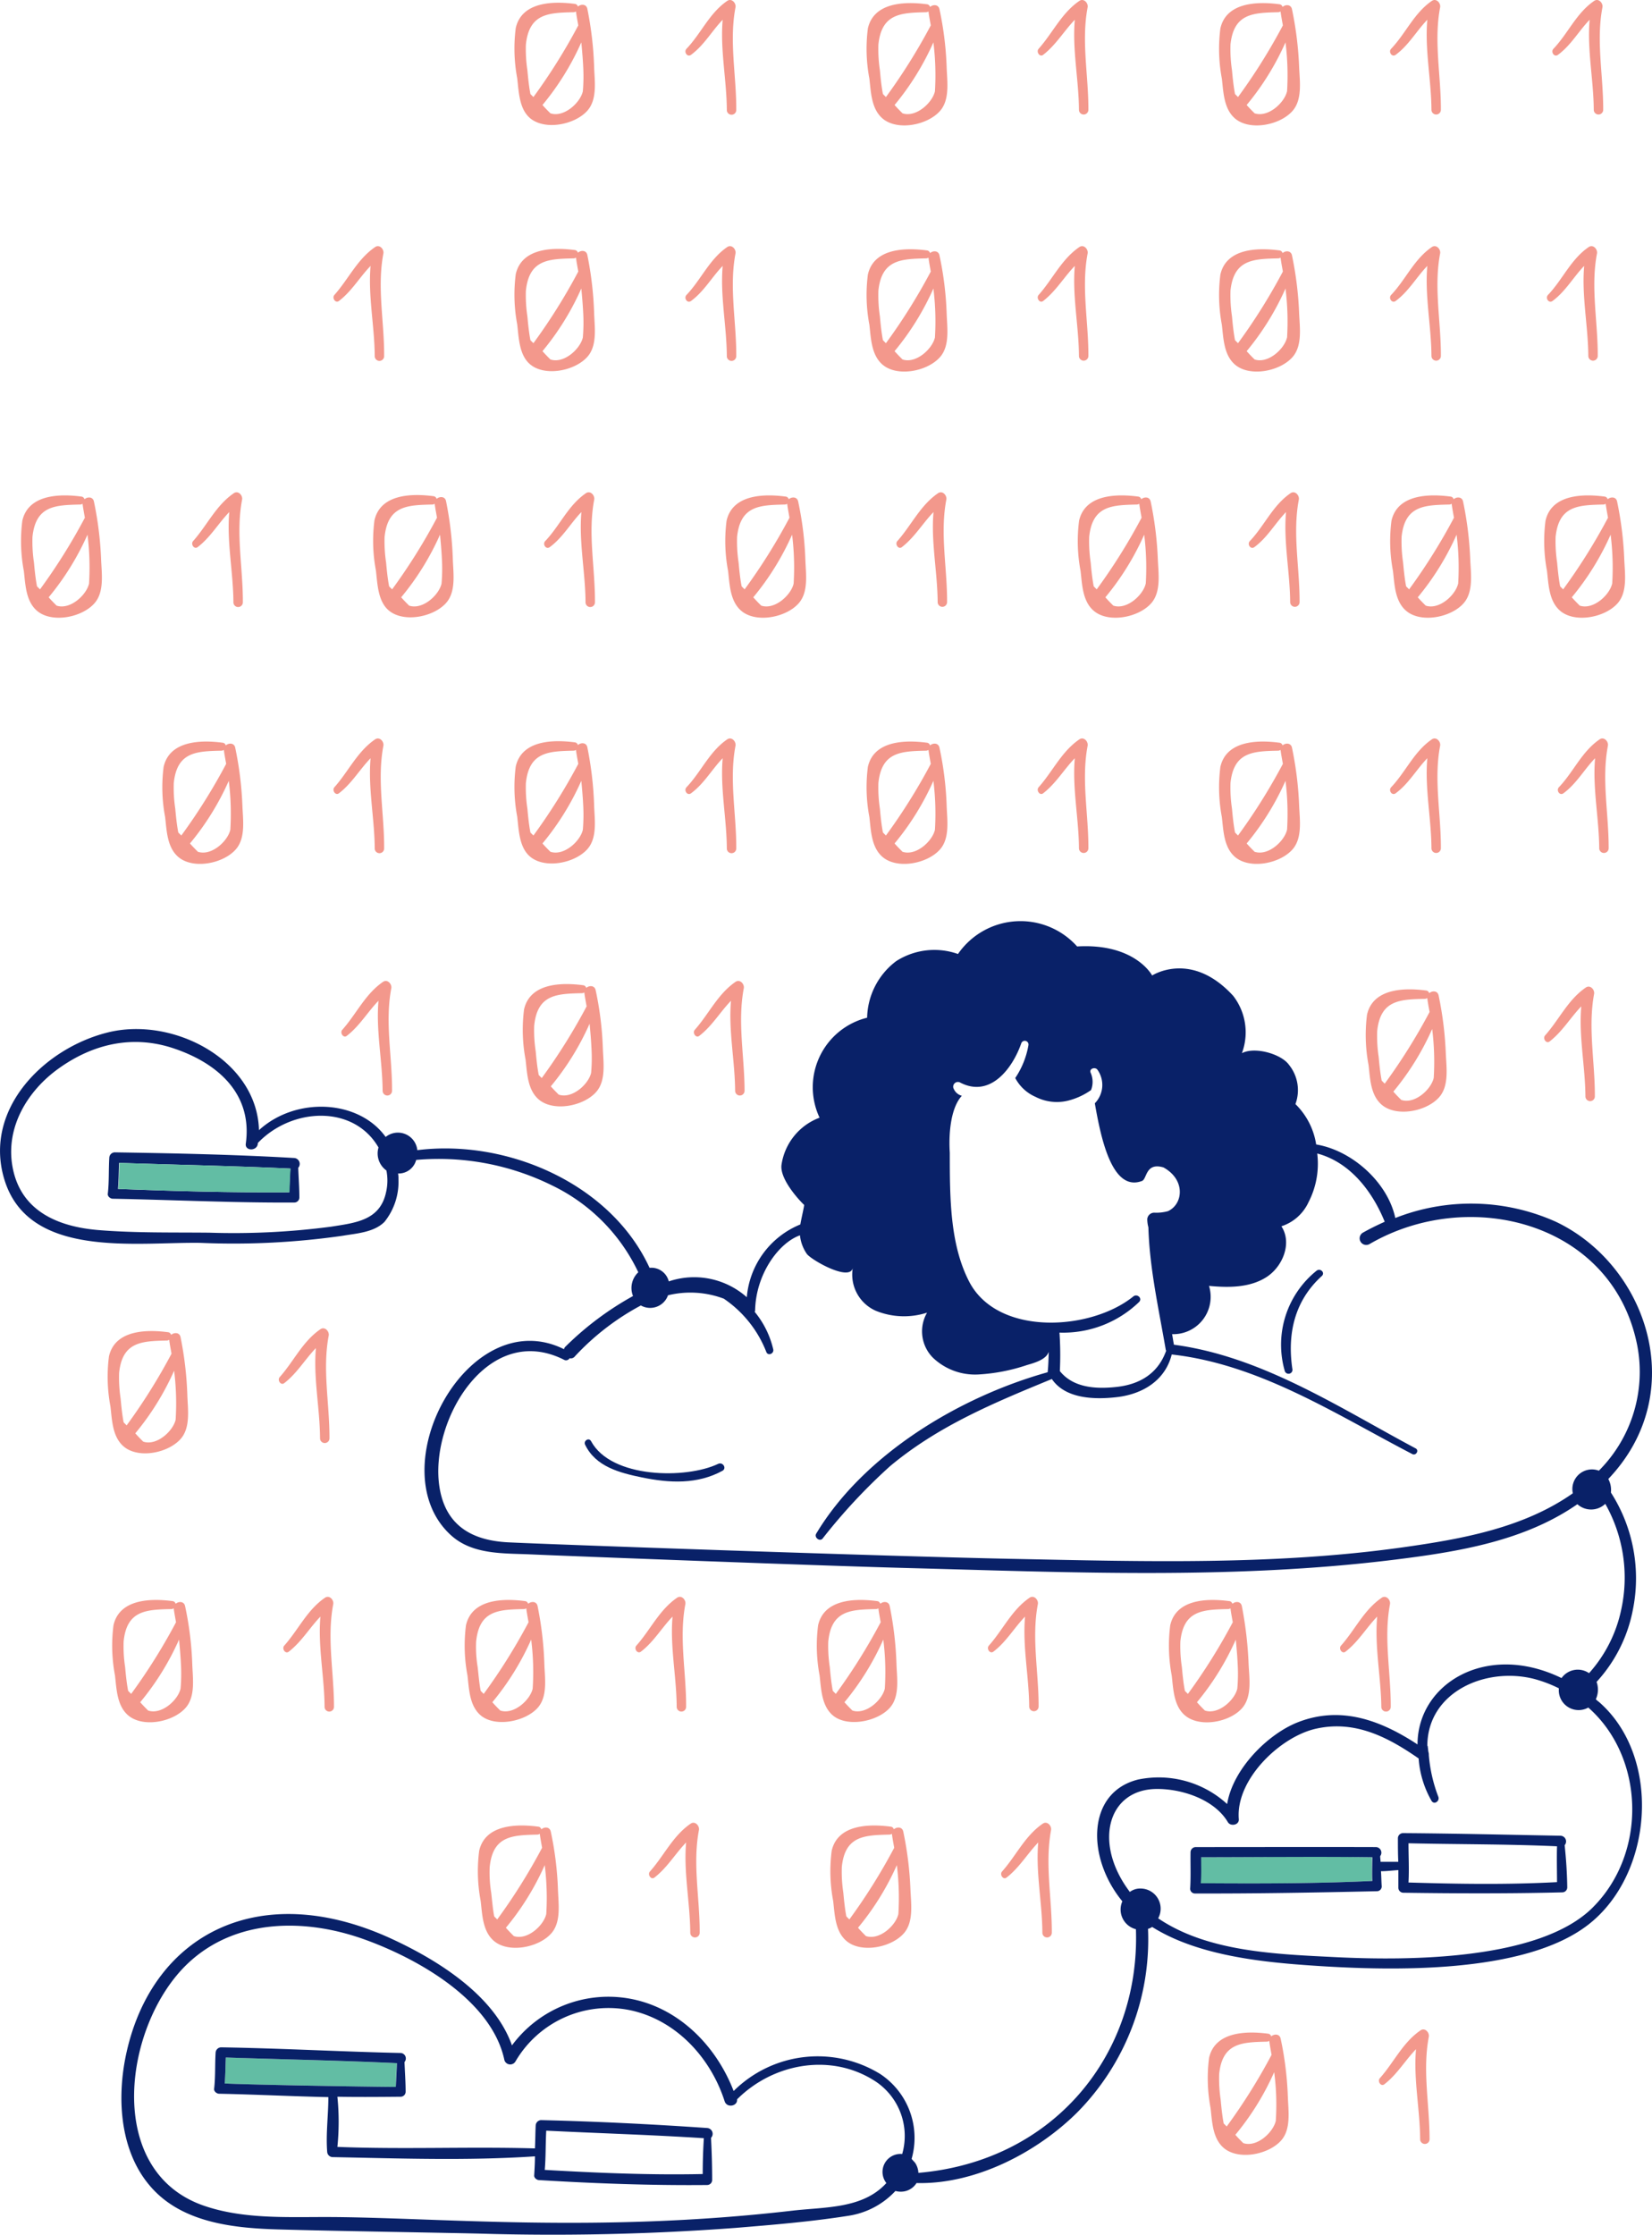 <svg xmlns="http://www.w3.org/2000/svg" width="605.516" height="818.788" viewBox="0 0 605.516 818.788">
  <g id="Group_666" data-name="Group 666" transform="translate(22784 16538)">
    <path id="Path_1154" data-name="Path 1154" d="M103.2,125.242c-21.955-1.275-43.936-1.728-65.916-2.072a2.062,2.062,0,0,0-1.932,1.932c-.277,4.424-.032,8.858-.555,13.266-.115.972.956,1.782,1.8,1.8,22.258.414,44.356,1.52,66.617,1.383a1.839,1.839,0,0,0,1.8-1.8c0-3.592-.277-7.331-.414-10.917a2.171,2.171,0,0,0-1.4-3.592Zm-64.67,11.331c.274-3.187.274-6.356.414-9.537,20.865.692,41.87,1.106,62.735,2.075l-.414,8.7C80.4,137.953,59.534,137.4,38.532,136.573Z" transform="translate(-22779.289 -16238.951)" fill="#092168"/>
    <path id="Path_1155" data-name="Path 1155" d="M99.959,136.376c.14-2.9.14-5.8.414-8.7-20.865-.956-41.87-1.383-62.735-2.075-.137,3.187-.137,6.375-.414,9.537C58.089,135.962,78.957,136.513,99.959,136.376Z" transform="translate(-22777.846 -16237.512)" fill="#62bda4"/>
    <path id="Path_1157" data-name="Path 1157" d="M124.411,342.043c.137-2.9.137-5.8.414-8.7-20.865-.956-41.87-1.383-62.735-2.072-.14,3.187-.14,6.356-.414,9.534C74.665,341.361,116.949,342.043,124.411,342.043Z" transform="translate(-22763.328 -16115.401)" fill="#62bda4"/>
    <path id="Path_1159" data-name="Path 1159" d="M348.947,294v-8.7c-20.868-.414-41.87,0-62.738,0,0,3.187.14,6.356-.137,9.534C307.077,294.966,328.082,294.966,348.947,294Z" transform="translate(-22630.1 -16142.806)" fill="#62bda4"/>
    <path id="Path_1153" data-name="Path 1153" d="M596.042,356.065a7.589,7.589,0,0,1-1.106-.956,8.427,8.427,0,0,0,.274-6.356A54.015,54.015,0,0,0,608.476,322.5a58.18,58.18,0,0,0-8.013-43.116,8.488,8.488,0,0,0-.956-4.972c30.322-31.836,14.025-78.471-19.208-94.243a75.861,75.861,0,0,0-58.865-1.383c-2.763-12.989-15.752-24.734-29.006-26.947a26.328,26.328,0,0,0-7.6-14.787,14.761,14.761,0,0,0-2.349-14.369c-2.869-4.035-12.574-6.773-17.273-4.284a21.837,21.837,0,0,0-3.187-21.005c-15.379-16.82-29.71-7.462-29.71-7.462s-6.219-11.886-27.5-10.64a27.836,27.836,0,0,0-43.668,2.764,25.907,25.907,0,0,0-22.663,2.623,26.628,26.628,0,0,0-10.64,20.718,26.242,26.242,0,0,0-17.429,36.633A21.812,21.812,0,0,0,296.455,159.3c-.781,5.811,8.15,14.662,8.287,14.662.137.137-.956,4.7-1.383,7.184a31.654,31.654,0,0,0-19.622,26.669,29.047,29.047,0,0,0-28.6-5.8,6.579,6.579,0,0,0-7.047-4.972c-14.095-30.679-51.955-47.26-85.124-43.116a7.149,7.149,0,0,0-11.605-4.835c-9.951-13.818-33.028-14.787-46.431-2.486-.688-25.729-31.5-41.759-55.4-35.811-23.361,5.8-45.58,28.049-38.007,53.609,8.746,29.56,48.5,23.1,71.995,23.491a280.621,280.621,0,0,0,52.236-2.623c4.969-.854,11.366-1.211,15.2-5.1a23.373,23.373,0,0,0,5.1-15.618,10.332,10.332,0,0,0-.14-2.075,6.636,6.636,0,0,0,6.633-4.972,93.816,93.816,0,0,1,49.9,9.387,67.21,67.21,0,0,1,31.517,31.782,7.882,7.882,0,0,0-1.935,8.7A112.471,112.471,0,0,0,217.285,225.9a1.734,1.734,0,0,0-.551.956c-35.1-17.413-68.176,44.136-41.319,68.265,7.863,7.063,19.07,6.477,28.881,6.907,15.064.663,106.54,4.172,137.219,4.976,59.831,1.568,120.23,4.364,179.771-3.041,23.083-2.869,47.4-6.77,66.882-20.314a7.506,7.506,0,0,0,10.228-.137,54.9,54.9,0,0,1,5.8,38.97,50.31,50.31,0,0,1-11.746,23.077,7.286,7.286,0,0,0-10.085,1.795c-27.6-13.416-52.787,2.123-52.787,24.32-13.266-8.7-27.906-14.343-43.8-8.153-11.048,4.3-23.906,17.136-25.981,29.987a37.162,37.162,0,0,0-32.611-8.982c-18.93,4.682-18.988,28.626-5.8,44.624a7.436,7.436,0,0,0,4.976,10.225c1.575,45.654-29.93,85.009-79.734,89.27a7.112,7.112,0,0,0-1.243-3.733c-.14-.137-1.246-1.38-1.246-1.38a28.049,28.049,0,0,0-11.475-31.093,43.719,43.719,0,0,0-53.753,6.219c-6.5-16.858-20.6-31.052-38.97-33.994a43.968,43.968,0,0,0-42.284,17.273c-6.5-18.379-27.224-31.237-43.942-38.966-48.146-22.293-87.46-2.171-97.284,41.316-3.873,17.136-2.626,38.141,10.519,51.267,11.605,11.609,29.57,13.387,45.185,13.821,24.323.666,48.768.972,73.238,1.52a902.208,902.208,0,0,0,94.106-2.075c13.677-1.125,27.651-2.269,41.319-4.421a29.528,29.528,0,0,0,17.41-9.119,7.524,7.524,0,0,0,3.318.137,6.767,6.767,0,0,0,4.421-3.041c21.557.555,44.089-11.185,58.869-25.84a90.147,90.147,0,0,0,25.978-67.3,5.075,5.075,0,0,0,1.52-.692c16.03,10.088,38.418,12.68,55.965,13.958,29.994,2.183,80.282,3.713,104.054-14.924S619.115,376.1,596.042,356.065ZM151.5,169.377c-2.2,10.257-11.057,11.156-20.036,12.574a272.655,272.655,0,0,1-44.774,2.212c-13.543-.134-27.224.143-40.627-.956-14.924-1.237-28.642-7.041-31.5-23.351-2.521-14.366,5.521-27.648,16.858-35.792,12.705-9.129,27.221-12.431,42.147-7.462,16.167,5.39,29.079,16.61,26.529,34.96-.392,2.84,4.424,2.789,4.424-.274,12.514-13.053,35.113-14.073,44.219,1.657a7.685,7.685,0,0,0,2.9,8.431A18.908,18.908,0,0,1,151.5,169.377ZM359.6,131.51a1.728,1.728,0,0,1,2.349-2.349c11.019,5.737,19.195-5.205,22.385-14.372a1.361,1.361,0,0,1,2.626.692A30.881,30.881,0,0,1,382.13,127.5a15.338,15.338,0,0,0,7.462,6.91,17.148,17.148,0,0,0,11.883,1.38,25.229,25.229,0,0,0,8.431-3.87,8.22,8.22,0,0,0-.14-6.356c-.638-1.536,1.667-2.231,2.489-1.106a9.62,9.62,0,0,1-.956,12.3c2.212,12.712,6.292,32.579,17.273,28.464,1.912-.72,1.243-6.907,7.876-4.972,8.208,4.526,7.232,13.457,1.661,16.03a16.188,16.188,0,0,1-5.1.551,2.572,2.572,0,0,0-2.489,2.349,11.608,11.608,0,0,0,.414,3.041c.414,15.061,3.87,30.262,6.375,44.911,0,.137.137.137.137.274-2.9,8.153-9.4,12.3-18.1,13.266-7.462.829-15.893.414-20.868-5.8a120.228,120.228,0,0,0-.137-14.095,40.063,40.063,0,0,0,29.155-11.191c1.383-1.383-.7-3.187-2.072-2.072-15.558,12.613-49.848,14.764-60.242-5.53-6.936-13.534-7.047-30.166-7.047-47.12-.414-6.356.137-16.167,4.421-20.865a4.408,4.408,0,0,1-2.948-2.489Zm22.111,172.179C333.072,302.71,209.4,298.3,196.13,297.61s-22.755-6.225-25.012-20.036c-3.93-24.059,17.509-61,45.6-46.855a1.52,1.52,0,0,0,2.072-.555,1.852,1.852,0,0,0,1.935-.688,92.164,92.164,0,0,1,24.183-18.643,6.942,6.942,0,0,0,9.948-3.732,34.743,34.743,0,0,1,20.451,1.246,42.045,42.045,0,0,1,15.618,19.622c.72,1.508,2.9.414,2.489-1.106a33.468,33.468,0,0,0-6.773-13.68c0-.137.137-.277.14-.414.214-13.3,8.587-24.862,16.444-27.638a14.6,14.6,0,0,0,2.486,6.773c1.54,2.2,15.618,10.225,16.858,5.25A14.493,14.493,0,0,0,331,212.771a27.45,27.45,0,0,0,18.806.692,13.706,13.706,0,0,0,2.212,16.575,22.4,22.4,0,0,0,16.575,6.082,67.573,67.573,0,0,0,17.827-3.455c2.349-.682,6.493-1.8,7.736-4.284.14-.137.14-.277.277-.555-.137,2.489-.137,4.839-.414,7.331v.14c-32.193,8.982-67.315,29.962-84.846,59.143-.829,1.38,1.275,3.063,2.349,1.794A209.163,209.163,0,0,1,336.259,269.7c17.789-14.834,38.141-23.217,59.286-31.922,4.976,7.331,15.752,7.589,23.906,6.633,9.534-1.119,17.687-6.219,20.036-15.618,32.193,3.592,60.019,21.856,88.164,36.48,1.371.714,2.607-1.345,1.243-2.072-28.19-15.035-56.4-33.717-88.595-37.985-.274-1.243-.414-2.626-.689-3.87a13.68,13.68,0,0,0,13.54-17.687c7.188.688,14.924.688,21.005-3.187s9.534-12.574,5.527-18.653a16.536,16.536,0,0,0,9.951-8.845,30.665,30.665,0,0,0,3.187-17.824c12.02,3.187,20.173,13.818,24.734,25.012-2.764,1.243-5.374,2.515-8.016,4.007a2.417,2.417,0,0,0,2.49,4.144c36.474-21.219,89.248-8.039,98.112,37.312a51.261,51.261,0,0,1-14.095,45.74,7.181,7.181,0,0,0-9.537,8.287c-18.1,12.711-40.624,16.737-62.043,19.762-47.263,6.662-95.355,5.231-142.752,4.274ZM300.6,542.478c-72.4,8.421-131.6,2.349-171.35,2.349-14.786,0-30.408.714-44.5-4.144-37.054-12.785-29.238-66.821-5.8-88.853,17.591-16.536,43.126-16.469,64.673-8.7,19.491,7.012,46.635,22.264,51.267,44.219a2.231,2.231,0,0,0,4.007.551,39.486,39.486,0,0,1,42.284-18.806c16.715,3.624,29.324,17.4,34.424,33.305.838,2.623,4.839,1.795,4.561-.692,13.266-13.266,34.6-17.212,50.852-6.5a23.976,23.976,0,0,1,9.674,26.532,6.592,6.592,0,0,0-5.8,10.64C326.283,541.835,312.583,541.1,300.6,542.478Zm293.244-111.1c-19.354,19.354-67.29,19.555-93.966,18.242-22.43-1.106-47.2-1.96-65.361-14.235a7.376,7.376,0,0,0-6.375-10.917,6.307,6.307,0,0,0-4.007,1.243c-13.505-17.8-8.195-37.5,9.674-37.723,9.4-.115,21.33,3.825,26.255,12.16.979,1.651,4.191,1.1,4.007-1.106-1.214-14.538,15.2-30.249,28.33-33.149,14.235-3.162,26.255,3.041,37.586,10.917a36.308,36.308,0,0,0,4.7,15.478c.956,1.673,3.187.134,2.486-1.52a55.142,55.142,0,0,1-3.455-15.2,3.072,3.072,0,0,0-.137-1.106c-.14-.688-.14-1.38-.277-2.072,0-.137,0-.137-.137-.277.137-19.622,21.267-28.971,39.107-24.457a48.4,48.4,0,0,1,9.119,3.455,7.264,7.264,0,0,0,10.78,7.047c20.61,18.149,21.742,53.141,1.661,73.222Z" transform="translate(-22794.006 -16270.512)" fill="#092168"/>
    <path id="Path_1156" data-name="Path 1156" d="M240.135,358.5c-20.3-1.4-40.608-2.419-61.078-2.9a2.059,2.059,0,0,0-1.935,1.935c-.137,2.764-.137,5.667-.277,8.431-24.18-.692-48.363.414-72.409-.555a90.805,90.805,0,0,0,0-18.379c7.739.14,15.478.07,23.217,0a1.833,1.833,0,0,0,1.795-1.795c0-3.592-.274-7.331-.414-10.917a2.008,2.008,0,0,0-1.38-3.318c-21.993-.481-43.936-1.728-65.916-2.072a2.072,2.072,0,0,0-1.935,1.935c-.277,4.421-.032,8.855-.551,13.266-.115.956.956,1.779,1.795,1.8,13.413.274,26.809.956,40.076,1.243,0,6.77-.956,13.54-.414,20.173a2.056,2.056,0,0,0,1.795,1.8c24.613.484,49.609,1.38,74.344-.277,0,2.349-.137,4.561-.274,6.91-.14.956.956,1.795,1.795,1.795,20.591,1.246,41.038,2,61.632,1.8a1.839,1.839,0,0,0,1.8-1.8c0-5.1-.14-10.225-.418-15.475a2.132,2.132,0,0,0-1.243-3.592ZM63.121,342.19c.274-3.187.274-6.356.414-9.534,20.865.688,41.87,1.1,62.735,2.072l-.414,8.7c-7.462,0-49.746-.682-62.735-1.243Zm117.32,31.645c.414-4.7.274-9.537.551-14.372,19.207.956,38.568,1.52,57.763,2.764-.277,4.424-.414,8.7-.414,13.129-19.348.414-38.692-.411-57.9-1.52Z" transform="translate(-22764.771 -16116.792)" fill="#092168"/>
    <path id="Path_1158" data-name="Path 1158" d="M419.568,280.639c-19.217-.347-38.552-.829-57.763-.956a1.884,1.884,0,0,0-1.935,1.935c0,2.9,0,5.667.14,8.568h-6.5c0-.692-.137-1.38-.137-2.072a2.053,2.053,0,0,0-1.52-3.318c-21.974-.067-43.945,0-66.053,0a1.912,1.912,0,0,0-1.935,1.935c-.07,4.424.137,8.845-.137,13.266a1.74,1.74,0,0,0,1.795,1.8c22.248.07,44.481-.344,66.617-.829a1.756,1.756,0,0,0,1.8-1.8c-.137-1.795-.137-3.729-.277-5.527,2.075,0,4.284-.277,6.375-.414v6.5a1.836,1.836,0,0,0,1.794,1.795c19.491.277,38.813.347,58.314-.137a1.839,1.839,0,0,0,1.8-1.8c-.07-5.253-.414-10.362-.956-15.475a2.094,2.094,0,0,0-1.422-3.468Zm-131.96,17.41c.277-3.187.14-6.356.14-9.534,20.865,0,41.87-.277,62.735,0,0,.551-.137,7.331,0,8.7-21.012.969-42.017.969-62.885.819Zm76.141-.274c.277-4.839,0-9.537,0-14.372,18.1.414,36.337.277,54.444,1.106-.137,4.421,0,8.842,0,13.126-18.111.969-36.212.692-54.454.14Z" transform="translate(-22631.49 -16146.028)" fill="#092168"/>
    <path id="Path_1163" data-name="Path 1163" d="M193.394,198.124c-11.794,5.616-39.205,5.361-46.568-8.287-.822-1.524-2.869-.15-2.212,1.243,3.873,8.09,12.718,10.346,20.868,12.023,9.954,2.05,20.314,2.626,29.57-2.486C196.572,199.644,195.068,197.327,193.394,198.124Z" transform="translate(-22714.162 -16199.767)" fill="#092168"/>
    <path id="Path_1164" data-name="Path 1164" d="M317.614,150.533a34.762,34.762,0,0,0-11.609,36.757,1.444,1.444,0,0,0,2.764-.829c-1.884-12.858.787-24.919,10.78-33.994C320.926,151.208,318.981,149.4,317.614,150.533Z" transform="translate(-22619.08 -16222.917)" fill="#092168"/>
    <path id="Path_1174" data-name="Path 1174" d="M62.526,228.311c-.386-1.8-2.349-1.8-3.455-.832a1.364,1.364,0,0,0-.956-.956c-8.153-1.106-19.663-.838-21.834,8.845a58.649,58.649,0,0,0,.555,18.379c.571,4.832.685,10.783,4.558,14.369,5.384,4.985,16.83,2.738,21.42-2.623,3.57-4.169,2.518-10.78,2.349-15.893a120.605,120.605,0,0,0-2.636-21.289ZM40,241.3c1.144-11.475,8.287-11.676,17.55-11.886a2.033,2.033,0,0,0,.829-.274c0,.6.637,4.048.829,5.1a214.1,214.1,0,0,1-16.444,26.255l-1.106-1.106c-.551-2.9-.841-5.8-1.106-8.7A50.978,50.978,0,0,1,40,241.3Zm20.865,17.273c-.921,4.144-6.907,9.674-11.883,8.016-.956-.956-1.935-1.935-2.9-3.041A98.007,98.007,0,0,0,60.314,240.6c.277,2.9.551,5.941.692,8.982a60.793,60.793,0,0,1-.14,8.992Z" transform="translate(-22778.688 -16177.854)" fill="#f3988c"/>
    <path id="Path_1175" data-name="Path 1175" d="M93.461,228.043c.29-1.517-1.393-3.474-3.038-2.349-6.55,4.482-9.722,11.7-14.927,17.55-.975,1.1.411,3.187,1.661,2.209,4.682-3.611,7.6-8.7,11.605-12.849-.956,11.054,1.453,21.968,1.52,33.025a1.728,1.728,0,1,0,3.455,0C93.738,253.055,91.083,240.5,93.461,228.043Z" transform="translate(-22755.318 -16178.279)" fill="#f3988c"/>
    <path id="Path_1176" data-name="Path 1176" d="M143.734,265.48c3.6-4.144,2.518-10.78,2.349-15.893a127.265,127.265,0,0,0-2.486-21.279c-.367-1.807-2.349-1.8-3.455-.829a1.358,1.358,0,0,0-.956-.956c-8.153-1.106-19.666-.838-21.834,8.845a58.549,58.549,0,0,0,.551,18.379c.571,4.832.685,10.786,4.561,14.369C127.695,272.954,139.176,270.736,143.734,265.48Zm-1.935-6.91c-.921,4.144-6.907,9.674-11.883,8.016-.956-.956-1.935-1.935-2.9-3.041a98.1,98.1,0,0,0,14.232-22.95,94.059,94.059,0,0,1,.551,17.977ZM121.081,241.3c1.144-11.475,8.287-11.676,17.55-11.886a2,2,0,0,0,.829-.274c0,.6.637,4.048.829,5.1a214.107,214.107,0,0,1-16.444,26.255l-1.1-1.106c-.555-2.9-.781-5.807-1.106-8.7a45.328,45.328,0,0,1-.564-9.381Z" transform="translate(-22730.555 -16177.854)" fill="#f3988c"/>
    <path id="Path_1177" data-name="Path 1177" d="M169.747,232.6c-.956,11.054,1.453,21.968,1.52,33.025a1.728,1.728,0,1,0,3.455,0c.07-12.574-2.655-25.13-.277-37.586.29-1.517-1.393-3.474-3.038-2.349-6.55,4.482-9.722,11.7-14.927,17.55-.975,1.1.4,3.162,1.661,2.209C162.792,241.937,165.74,236.748,169.747,232.6Z" transform="translate(-22707.236 -16178.279)" fill="#f3988c"/>
    <path id="Path_1178" data-name="Path 1178" d="M224.718,265.48c3.6-4.144,2.518-10.78,2.349-15.893a127.257,127.257,0,0,0-2.486-21.279c-.367-1.807-2.349-1.8-3.455-.829a1.358,1.358,0,0,0-.956-.956c-8.153-1.106-19.666-.838-21.834,8.845a58.55,58.55,0,0,0,.551,18.379c.571,4.832.685,10.786,4.561,14.369C208.679,272.954,220.16,270.736,224.718,265.48Zm-1.935-6.91c-.921,4.144-6.907,9.674-11.883,8.016-.956-.956-1.935-1.935-2.9-3.041a98.1,98.1,0,0,0,14.232-22.95,94.064,94.064,0,0,1,.551,17.977ZM202.065,241.3c1.144-11.475,8.287-11.676,17.55-11.886a2.005,2.005,0,0,0,.829-.274c0,.6.637,4.048.829,5.1a214.1,214.1,0,0,1-16.444,26.255l-1.1-1.106c-.555-2.9-.841-5.8-1.106-8.7a50.71,50.71,0,0,1-.564-9.381Z" transform="translate(-22682.475 -16177.854)" fill="#f3988c"/>
    <path id="Path_1179" data-name="Path 1179" d="M250.819,232.6c-.956,11.054,1.45,21.968,1.52,33.025a1.728,1.728,0,0,0,3.452,0c.07-12.574-2.652-25.13-.274-37.586.29-1.517-1.4-3.474-3.041-2.349-6.55,4.482-9.722,11.7-14.924,17.55-.975,1.1.4,3.162,1.657,2.209C243.861,241.937,246.812,236.748,250.819,232.6Z" transform="translate(-22659.104 -16178.279)" fill="#f3988c"/>
    <path id="Path_1180" data-name="Path 1180" d="M308.051,249.589a138.167,138.167,0,0,0-2.486-21.279c-.367-1.807-2.349-1.8-3.455-.829a1.358,1.358,0,0,0-.956-.956c-8.153-1.106-19.666-.838-21.834,8.845a58.549,58.549,0,0,0,.551,18.379c.57,4.832.685,10.783,4.561,14.369,5.38,4.985,16.922,2.818,21.42-2.623C309.345,261.239,308.29,254.7,308.051,249.589ZM283.039,241.3c1.144-11.475,8.287-11.676,17.55-11.886a2.006,2.006,0,0,0,.829-.274c0,.6.637,4.048.829,5.1A214.106,214.106,0,0,1,285.8,260.5l-1.1-1.106c-.555-2.9-.842-5.8-1.106-8.7a50.715,50.715,0,0,1-.555-9.387Zm20.868,17.273c-.924,4.144-6.91,9.674-11.886,8.016-.956-.956-1.935-1.935-2.9-3.041a98.1,98.1,0,0,0,14.232-22.95c.277,2.9.555,5.941.692,8.982a60.8,60.8,0,0,1-.137,8.989Z" transform="translate(-22634.393 -16177.854)" fill="#f3988c"/>
    <path id="Path_1181" data-name="Path 1181" d="M333.323,265.63a1.728,1.728,0,1,0,3.455,0c.067-12.574-2.655-25.13-.277-37.586.29-1.517-1.4-3.474-3.041-2.349-6.55,4.482-9.722,11.7-14.924,17.55-.975,1.1.411,3.187,1.657,2.209,4.686-3.611,7.6-8.7,11.609-12.849C330.834,243.659,333.176,254.572,333.323,265.63Z" transform="translate(-22611.021 -16178.279)" fill="#f3988c"/>
    <path id="Path_1182" data-name="Path 1182" d="M146.63,280.159c-.382-1.8-2.349-1.8-3.455-.829a1.371,1.371,0,0,0-.956-.956c-8.153-1.1-19.663-.838-21.834,8.845a58.547,58.547,0,0,0,.555,18.379c.571,4.835.685,10.783,4.558,14.372,5.384,4.982,16.826,2.735,21.42-2.626,3.567-4.166,2.518-10.78,2.349-15.893a120.645,120.645,0,0,0-2.636-21.292Zm-22.385,12.989c1.144-11.475,8.287-11.676,17.55-11.883a2.075,2.075,0,0,0,.829-.277c0,.6.637,4.048.829,5.1a214.1,214.1,0,0,1-16.444,26.255l-1.106-1.106c-.551-2.9-.768-5.808-1.106-8.7a45.437,45.437,0,0,1-.551-9.384Zm20.718,17.273c-.956,4.144-6.91,9.674-11.883,8.016-.956-.956-1.935-1.935-2.9-3.041a98.051,98.051,0,0,0,14.235-22.95,97.024,97.024,0,0,1,.561,17.974Z" transform="translate(-22728.754 -16147.069)" fill="#f3988c"/>
    <path id="Path_1183" data-name="Path 1183" d="M177.567,279.982c.29-1.52-1.4-3.478-3.041-2.349-6.547,4.478-9.722,11.7-14.924,17.531-.975,1.1.411,3.187,1.657,2.212,4.686-3.611,7.6-8.7,11.609-12.852-.956,11.054,1.45,21.971,1.52,33.028a1.728,1.728,0,1,0,3.455,0C177.914,304.991,175.189,292.442,177.567,279.982Z" transform="translate(-22705.383 -16147.443)" fill="#f3988c"/>
    <path id="Path_1184" data-name="Path 1184" d="M227.7,280.159c-.386-1.8-2.349-1.8-3.455-.829a1.374,1.374,0,0,0-.956-.956c-8.153-1.1-19.663-.838-21.831,8.845a58.547,58.547,0,0,0,.551,18.379c.571,4.835.685,10.783,4.561,14.372,5.38,4.982,16.826,2.735,21.416-2.626,3.57-4.166,2.566-10.78,2.349-15.893A127.179,127.179,0,0,0,227.7,280.159Zm-22.526,12.989c1.144-11.475,8.287-11.676,17.55-11.883a2.075,2.075,0,0,0,.829-.277c0,.6.637,4.048.829,5.1a214.1,214.1,0,0,1-16.444,26.255l-1.106-1.106c-.551-2.9-.835-5.8-1.106-8.7A50.828,50.828,0,0,1,205.176,293.148Zm20.718,17.273c-.956,4.144-6.91,9.674-11.883,8.016-.956-.956-1.935-1.935-2.9-3.041a98.05,98.05,0,0,0,14.235-22.95,97.025,97.025,0,0,1,.561,17.974Z" transform="translate(-22680.619 -16147.069)" fill="#f3988c"/>
    <path id="Path_1185" data-name="Path 1185" d="M258.551,279.982c.284-1.52-1.4-3.478-3.041-2.349-6.547,4.478-9.722,11.7-14.924,17.531-.975,1.1.411,3.187,1.657,2.212,4.686-3.611,7.6-8.7,11.609-12.852-.956,11.054,1.45,21.971,1.52,33.028a1.728,1.728,0,1,0,3.455,0C258.9,304.991,256.243,292.442,258.551,279.982Z" transform="translate(-22657.303 -16147.443)" fill="#f3988c"/>
    <path id="Path_1186" data-name="Path 1186" d="M61.625,203.66c3.567-4.169,2.515-10.78,2.349-15.893a127.26,127.26,0,0,0-2.489-21.279c-.367-1.807-2.349-1.8-3.455-.829a1.364,1.364,0,0,0-.956-.956c-8.153-1.106-19.663-.838-21.834,8.845a58.553,58.553,0,0,0,.555,18.379c.571,4.832.685,10.783,4.558,14.369C45.726,211.268,57.032,209.021,61.625,203.66Zm-1.941-6.91c-.956,4.144-6.91,9.674-11.886,8.016-.956-.956-1.935-1.935-2.9-3.041a98.1,98.1,0,0,0,14.232-22.95,96.719,96.719,0,0,1,.555,17.974ZM38.965,179.614c1.167-11.475,8.287-11.676,17.55-11.883a2.043,2.043,0,0,0,.829-.277c0,.6.637,4.023.829,5.1a214.636,214.636,0,0,1-16.444,26.255l-1.106-1.1c-.551-2.9-.841-5.8-1.106-8.708a51.955,51.955,0,0,1-.551-9.384Z" transform="translate(-22779.307 -16214.559)" fill="#f3988c"/>
    <path id="Path_1187" data-name="Path 1187" d="M87.723,170.869c-.956,11.054,1.45,21.971,1.52,33.025a1.728,1.728,0,1,0,3.455,0c.07-12.574-2.655-25.127-.277-37.586.29-1.517-1.4-3.474-3.041-2.349-6.547,4.482-9.722,11.7-14.924,17.55-.975,1.1.411,3.187,1.657,2.212C80.8,180.109,83.716,175.016,87.723,170.869Z" transform="translate(-22755.936 -16214.933)" fill="#f3988c"/>
    <path id="Path_1188" data-name="Path 1188" d="M74.058,30.964c-.386-1.8-2.349-1.795-3.455-.829a1.364,1.364,0,0,0-.956-.956c-8.153-1.106-19.663-.838-21.834,8.842A58.649,58.649,0,0,0,48.367,56.4c.571,4.835.685,10.786,4.558,14.372,5.384,4.982,16.83,2.738,21.42-2.626,3.57-4.166,2.55-10.78,2.349-15.889a127.26,127.26,0,0,0-2.636-21.292ZM51.532,43.956C52.7,32.481,59.82,32.277,69.082,32.07a2.085,2.085,0,0,0,.829-.274c0,.6.637,4.019.829,5.1A214.107,214.107,0,0,1,54.3,63.151L53.19,62.044c-.551-2.9-.841-5.8-1.106-8.7a52.274,52.274,0,0,1-.551-9.384ZM72.251,61.088c-.956,4.144-6.91,9.674-11.883,8.016-.956-.956-1.935-1.935-2.9-3.041A98.093,98.093,0,0,0,71.7,43.114a96.98,96.98,0,0,1,.561,17.974Z" transform="translate(-22771.842 -16295.021)" fill="#f3988c"/>
    <path id="Path_1189" data-name="Path 1189" d="M100.3,35.257c-.956,11.057,1.453,21.971,1.52,33.028a1.728,1.728,0,1,0,3.455,0c.07-12.578-2.655-25.13-.277-37.586.29-1.517-1.393-3.474-3.038-2.349-6.55,4.482-9.722,11.7-14.927,17.55-.975,1.1.4,3.159,1.661,2.209C93.34,44.593,96.288,39.4,100.3,35.257Z" transform="translate(-22748.471 -16295.445)" fill="#f3988c"/>
    <path id="Path_1190" data-name="Path 1190" d="M133.761,70.676c5.387,4.979,16.826,2.735,21.42-2.626,3.567-4.166,2.515-10.78,2.349-15.893a127.632,127.632,0,0,0-2.486-21.279c-.37-1.807-2.349-1.8-3.455-.829a1.374,1.374,0,0,0-.956-.956c-8.153-1.1-19.663-.838-21.834,8.845A58.649,58.649,0,0,0,129.34,56.3C129.911,61.139,130.041,67.224,133.761,70.676Zm19.622-9.537c-.956,4.144-6.907,9.674-11.883,8.016-.956-.956-1.935-1.935-2.9-3.041a97.988,97.988,0,0,0,14.235-22.95c.277,2.9.551,5.941.692,8.979a62.732,62.732,0,0,1-.14,8.995ZM132.518,44.006c1.17-11.475,8.287-11.679,17.55-11.886a2.068,2.068,0,0,0,.829-.274c0,.6.637,4.019.829,5.1A214.107,214.107,0,0,1,135.281,63.2l-1.1-1.093c-.551-2.9-.841-5.8-1.106-8.7a52.272,52.272,0,0,1-.561-9.4Z" transform="translate(-22723.762 -16295.072)" fill="#f3988c"/>
    <path id="Path_1191" data-name="Path 1191" d="M169.695,48.109c4.781-3.506,7.6-8.7,11.605-12.852-.956,11.057,1.453,21.971,1.52,33.028a1.728,1.728,0,1,0,3.455,0c.07-12.578-2.655-25.13-.277-37.586.29-1.517-1.393-3.474-3.038-2.349-6.55,4.482-9.53,11.876-14.927,17.55C166.957,47.032,168.334,49.107,169.695,48.109Z" transform="translate(-22700.412 -16295.445)" fill="#f3988c"/>
    <path id="Path_1192" data-name="Path 1192" d="M106.815,86.451c.29-1.517-1.4-3.474-3.041-2.349-6.55,4.5-9.709,11.7-14.924,17.566-.975,1.1.411,3.187,1.657,2.209,4.682-3.611,7.6-8.7,11.609-12.849-.956,11.054,1.45,21.968,1.52,33.025a1.728,1.728,0,0,0,3.455,0C107.159,111.463,104.437,98.908,106.815,86.451Z" transform="translate(-22747.391 -16262.345)" fill="#f3988c"/>
    <path id="Path_1193" data-name="Path 1193" d="M156.954,86.719c-.382-1.8-2.349-1.8-3.455-.832a1.361,1.361,0,0,0-.956-.956c-8.153-1.106-19.663-.838-21.834,8.845a58.553,58.553,0,0,0,.555,18.379c.571,4.832.685,10.783,4.558,14.369,5.384,4.985,16.826,2.738,21.42-2.623,3.57-4.169,2.518-10.78,2.349-15.893a120.612,120.612,0,0,0-2.636-21.289ZM134.432,99.708c1.144-11.475,8.287-11.679,17.55-11.886a2.085,2.085,0,0,0,.829-.274c0,.6.637,4.019.829,5.1a214.887,214.887,0,0,1-16.447,26.268l-1.106-1.106c-.551-2.9-.841-5.8-1.106-8.7a50.7,50.7,0,0,1-.558-9.4ZM155.3,116.98c-.921,4.144-6.91,9.674-11.883,8.013-.956-.956-1.935-1.932-2.9-3.038a98.112,98.112,0,0,0,14.213-22.943c.274,2.9.551,5.941.688,8.982a60.79,60.79,0,0,1-.124,8.985Z" transform="translate(-22722.625 -16261.921)" fill="#f3988c"/>
    <path id="Path_1194" data-name="Path 1194" d="M187.884,86.451c.29-1.517-1.4-3.474-3.041-2.349-6.547,4.5-9.722,11.7-14.92,17.566-.975,1.1.411,3.187,1.657,2.209,4.686-3.611,7.6-8.7,11.609-12.849-.956,11.054,1.45,21.968,1.52,33.025a1.728,1.728,0,0,0,3.455,0C188.161,111.463,185.506,98.908,187.884,86.451Z" transform="translate(-22699.256 -16262.345)" fill="#f3988c"/>
    <path id="Path_1195" data-name="Path 1195" d="M236.026,30.964c-.386-1.8-2.349-1.795-3.455-.829a1.364,1.364,0,0,0-.956-.956c-8.153-1.106-19.663-.838-21.834,8.842a58.65,58.65,0,0,0,.555,18.379c.571,4.835.685,10.786,4.561,14.372,5.38,4.982,16.826,2.738,21.416-2.626,3.57-4.166,2.518-10.777,2.349-15.889a120.678,120.678,0,0,0-2.636-21.292ZM213.637,43.956c1.17-11.475,8.287-11.679,17.55-11.886a2.053,2.053,0,0,0,.829-.274c0,.6.637,4.048.829,5.1A214.106,214.106,0,0,1,216.4,63.151l-1.1-1.106c-.555-2.9-.841-5.8-1.106-8.7a52.276,52.276,0,0,1-.555-9.384Zm20.718,17.132c-.956,4.144-6.907,9.674-11.883,8.016-.956-.956-1.935-1.935-2.9-3.041A98.083,98.083,0,0,0,233.8,43.114a96.978,96.978,0,0,1,.561,17.974Z" transform="translate(-22675.678 -16295.021)" fill="#f3988c"/>
    <path id="Path_1196" data-name="Path 1196" d="M266.961,30.7c.29-1.517-1.393-3.474-3.038-2.349-6.55,4.482-9.722,11.7-14.927,17.55-.975,1.1.411,3.187,1.661,2.209,4.682-3.611,7.6-8.7,11.605-12.852-.956,11.057,1.453,21.971,1.52,33.028a1.728,1.728,0,0,0,3.455,0C267.308,55.721,264.583,43.156,266.961,30.7Z" transform="translate(-22652.307 -16295.445)" fill="#f3988c"/>
    <path id="Path_1197" data-name="Path 1197" d="M317.1,30.964c-.386-1.8-2.349-1.795-3.455-.829a1.361,1.361,0,0,0-.956-.956c-8.153-1.106-19.666-.838-21.834,8.842A58.552,58.552,0,0,0,291.4,56.4c.571,4.835.685,10.786,4.561,14.372,5.38,4.982,16.827,2.738,21.42-2.626,3.567-4.166,2.566-10.78,2.349-15.889A127.59,127.59,0,0,0,317.1,30.964ZM294.559,43.956c1.17-11.475,8.287-11.679,17.55-11.886a2.053,2.053,0,0,0,.829-.274c0,.6.637,4.048.829,5.1a214.1,214.1,0,0,1-16.444,26.255l-1.1-1.106c-.555-2.9-.841-5.8-1.106-8.7a52.279,52.279,0,0,1-.555-9.384Zm20.718,17.132c-.956,4.144-6.907,9.674-11.883,8.016-.956-.956-1.935-1.935-2.9-3.041a98.077,98.077,0,0,0,14.232-22.95,96.983,96.983,0,0,1,.574,17.974Z" transform="translate(-22627.547 -16295.021)" fill="#f3988c"/>
    <path id="Path_1198" data-name="Path 1198" d="M331.748,48.109c4.781-3.506,7.6-8.7,11.609-12.852-.956,11.057,1.45,21.971,1.52,33.028a1.728,1.728,0,0,0,3.455,0c.067-12.578-2.655-25.13-.277-37.586.29-1.517-1.4-3.474-3.041-2.349-6.55,4.482-9.53,11.876-14.924,17.55C329.013,47.032,330.387,49.107,331.748,48.109Z" transform="translate(-22542.703 -16295.445)" fill="#f3988c"/>
    <path id="Path_1199" data-name="Path 1199" d="M350.823,87.933c-.382-1.8-2.349-1.8-3.452-.832a1.364,1.364,0,0,0-.956-.956c-8.153-1.106-19.663-.838-21.834,8.845a58.55,58.55,0,0,0,.555,18.379c.571,4.832.685,10.783,4.558,14.369,5.384,4.985,16.827,2.738,21.42-2.623,3.57-4.169,2.569-10.783,2.349-15.893a128.634,128.634,0,0,0-2.639-21.289ZM328.3,101.059c1.167-11.475,8.287-11.676,17.55-11.883a2.091,2.091,0,0,0,.829-.277c0,.6.638,4.048.829,5.1a214.5,214.5,0,0,1-16.444,26.255l-1.106-1.106c-.551-2.9-.842-5.8-1.106-8.7a51.956,51.956,0,0,1-.551-9.384Zm20.718,17.136c-.956,4.144-6.91,9.674-11.886,8.013-.956-.956-1.935-1.935-2.9-3.038a97.992,97.992,0,0,0,14.232-22.95,96.722,96.722,0,0,1,.564,17.974Z" transform="translate(-22607.52 -16261.2)" fill="#f3988c"/>
    <path id="Path_1200" data-name="Path 1200" d="M381.675,87.751c.281-1.517-1.4-3.474-3.041-2.349-6.55,4.482-9.722,11.7-14.924,17.55-.975,1.1.411,3.187,1.657,2.212,4.686-3.615,7.6-8.708,11.609-12.852-.956,11.054,1.45,21.971,1.52,33.025a1.728,1.728,0,0,0,3.455,0C382.019,112.763,379.367,100.2,381.675,87.751Z" transform="translate(-22581.381 -16261.573)" fill="#f3988c"/>
    <path id="Path_1201" data-name="Path 1201" d="M314.493,327.762c-.382-1.8-2.349-1.8-3.452-.829a1.38,1.38,0,0,0-.956-.956c-8.154-1.106-19.663-.838-21.834,8.845a58.545,58.545,0,0,0,.555,18.379c.571,4.835.685,10.783,4.558,14.372,5.384,4.982,16.826,2.735,21.42-2.626,3.57-4.166,2.518-10.78,2.349-15.893a120.62,120.62,0,0,0-2.639-21.292Zm-22.535,12.989c1.167-11.475,8.287-11.676,17.55-11.883a2.09,2.09,0,0,0,.829-.277c0,.6.637,4.048.829,5.1a214.877,214.877,0,0,1-16.444,26.255l-1.106-1.106c-.551-2.9-.841-5.8-1.106-8.7a51.952,51.952,0,0,1-.551-9.384Zm20.718,17.273c-1.026,4.144-6.91,9.674-11.886,8.016-.956-.956-1.935-1.935-2.9-3.041a98.036,98.036,0,0,0,14.232-22.95,90.089,90.089,0,0,1,.577,17.974Z" transform="translate(-22629.09 -16118.808)" fill="#f3988c"/>
    <path id="Path_1202" data-name="Path 1202" d="M345.431,327.5c.29-1.517-1.4-3.474-3.041-2.349-6.547,4.482-9.719,11.7-14.924,17.55-.975,1.1.411,3.187,1.661,2.212,4.682-3.615,7.6-8.708,11.605-12.852-.956,11.054,1.45,21.971,1.52,33.025a1.728,1.728,0,0,0,3.455,0C345.724,352.523,343.053,339.955,345.431,327.5Z" transform="translate(-22605.719 -16119.232)" fill="#f3988c"/>
    <path id="Path_1165" data-name="Path 1165" d="M74.058,30.964c-.386-1.8-2.349-1.795-3.455-.829a1.364,1.364,0,0,0-.956-.956c-8.153-1.106-19.663-.838-21.834,8.842A58.649,58.649,0,0,0,48.367,56.4c.571,4.835.685,10.786,4.558,14.372,5.384,4.982,16.83,2.738,21.42-2.626,3.57-4.166,2.55-10.78,2.349-15.889a127.26,127.26,0,0,0-2.636-21.292ZM51.532,43.956C52.7,32.481,59.82,32.277,69.082,32.07a2.085,2.085,0,0,0,.829-.274c0,.6.637,4.019.829,5.1A214.107,214.107,0,0,1,54.3,63.151L53.19,62.044c-.551-2.9-.841-5.8-1.106-8.7a52.274,52.274,0,0,1-.551-9.384ZM72.251,61.088c-.956,4.144-6.91,9.674-11.883,8.016-.956-.956-1.935-1.935-2.9-3.041A98.093,98.093,0,0,0,71.7,43.114a96.98,96.98,0,0,1,.561,17.974Z" transform="translate(-22823.631 -16385.211)" fill="#f3988c"/>
    <path id="Path_1166" data-name="Path 1166" d="M100.3,35.257c-.956,11.057,1.453,21.971,1.52,33.028a1.728,1.728,0,1,0,3.455,0c.07-12.578-2.655-25.13-.277-37.586.29-1.517-1.393-3.474-3.038-2.349-6.55,4.482-9.722,11.7-14.927,17.55-.975,1.1.4,3.159,1.661,2.209C93.34,44.593,96.288,39.4,100.3,35.257Z" transform="translate(-22800.262 -16385.637)" fill="#f3988c"/>
    <path id="Path_1167" data-name="Path 1167" d="M133.761,70.676c5.387,4.979,16.826,2.735,21.42-2.626,3.567-4.166,2.515-10.78,2.349-15.893a127.632,127.632,0,0,0-2.486-21.279c-.37-1.807-2.349-1.8-3.455-.829a1.374,1.374,0,0,0-.956-.956c-8.153-1.1-19.663-.838-21.834,8.845A58.649,58.649,0,0,0,129.34,56.3C129.911,61.139,130.041,67.224,133.761,70.676Zm19.622-9.537c-.956,4.144-6.907,9.674-11.883,8.016-.956-.956-1.935-1.935-2.9-3.041a97.988,97.988,0,0,0,14.235-22.95c.277,2.9.551,5.941.692,8.979a62.732,62.732,0,0,1-.14,8.995ZM132.518,44.006c1.17-11.475,8.287-11.679,17.55-11.886a2.068,2.068,0,0,0,.829-.274c0,.6.637,4.019.829,5.1A214.107,214.107,0,0,1,135.281,63.2l-1.1-1.093c-.551-2.9-.841-5.8-1.106-8.7a52.272,52.272,0,0,1-.561-9.4Z" transform="translate(-22775.553 -16385.262)" fill="#f3988c"/>
    <path id="Path_1168" data-name="Path 1168" d="M169.695,48.109c4.781-3.506,7.6-8.7,11.605-12.852-.956,11.057,1.453,21.971,1.52,33.028a1.728,1.728,0,1,0,3.455,0c.07-12.578-2.655-25.13-.277-37.586.29-1.517-1.393-3.474-3.038-2.349-6.55,4.482-9.53,11.876-14.927,17.55C166.957,47.032,168.334,49.107,169.695,48.109Z" transform="translate(-22752.201 -16385.637)" fill="#f3988c"/>
    <path id="Path_1169" data-name="Path 1169" d="M236.026,30.964c-.386-1.8-2.349-1.795-3.455-.829a1.364,1.364,0,0,0-.956-.956c-8.153-1.106-19.663-.838-21.834,8.842a58.65,58.65,0,0,0,.555,18.379c.571,4.835.685,10.786,4.561,14.372,5.38,4.982,16.826,2.738,21.416-2.626,3.57-4.166,2.518-10.777,2.349-15.889a120.678,120.678,0,0,0-2.636-21.292ZM213.637,43.956c1.17-11.475,8.287-11.679,17.55-11.886a2.053,2.053,0,0,0,.829-.274c0,.6.637,4.048.829,5.1A214.106,214.106,0,0,1,216.4,63.151l-1.1-1.106c-.555-2.9-.841-5.8-1.106-8.7a52.276,52.276,0,0,1-.555-9.384Zm20.718,17.132c-.956,4.144-6.907,9.674-11.883,8.016-.956-.956-1.935-1.935-2.9-3.041A98.083,98.083,0,0,0,233.8,43.114a96.978,96.978,0,0,1,.561,17.974Z" transform="translate(-22727.469 -16385.211)" fill="#f3988c"/>
    <path id="Path_1170" data-name="Path 1170" d="M266.961,30.7c.29-1.517-1.393-3.474-3.038-2.349-6.55,4.482-9.722,11.7-14.927,17.55-.975,1.1.411,3.187,1.661,2.209,4.682-3.611,7.6-8.7,11.605-12.852-.956,11.057,1.453,21.971,1.52,33.028a1.728,1.728,0,0,0,3.455,0C267.308,55.721,264.583,43.156,266.961,30.7Z" transform="translate(-22704.098 -16385.637)" fill="#f3988c"/>
    <path id="Path_1171" data-name="Path 1171" d="M317.1,30.964c-.386-1.8-2.349-1.795-3.455-.829a1.361,1.361,0,0,0-.956-.956c-8.153-1.106-19.666-.838-21.834,8.842A58.552,58.552,0,0,0,291.4,56.4c.571,4.835.685,10.786,4.561,14.372,5.38,4.982,16.827,2.738,21.42-2.626,3.567-4.166,2.566-10.78,2.349-15.889A127.59,127.59,0,0,0,317.1,30.964ZM294.559,43.956c1.17-11.475,8.287-11.679,17.55-11.886a2.053,2.053,0,0,0,.829-.274c0,.6.637,4.048.829,5.1a214.1,214.1,0,0,1-16.444,26.255l-1.1-1.106c-.555-2.9-.841-5.8-1.106-8.7a52.279,52.279,0,0,1-.555-9.384Zm20.718,17.132c-.956,4.144-6.907,9.674-11.883,8.016-.956-.956-1.935-1.935-2.9-3.041a98.077,98.077,0,0,0,14.232-22.95,96.983,96.983,0,0,1,.574,17.974Z" transform="translate(-22679.338 -16385.211)" fill="#f3988c"/>
    <path id="Path_1172" data-name="Path 1172" d="M331.748,48.109c4.781-3.506,7.6-8.7,11.609-12.852-.956,11.057,1.45,21.971,1.52,33.028a1.728,1.728,0,0,0,3.455,0c.067-12.578-2.655-25.13-.277-37.586.29-1.517-1.4-3.474-3.041-2.349-6.55,4.482-9.53,11.876-14.924,17.55C329.013,47.032,330.387,49.107,331.748,48.109Z" transform="translate(-22655.988 -16385.637)" fill="#f3988c"/>
    <path id="Path_1173" data-name="Path 1173" d="M317.1,30.964c-.386-1.8-2.349-1.795-3.455-.829a1.361,1.361,0,0,0-.956-.956c-8.153-1.106-19.666-.838-21.834,8.842A58.552,58.552,0,0,0,291.4,56.4c.571,4.835.685,10.786,4.561,14.372,5.38,4.982,16.827,2.738,21.42-2.626,3.567-4.166,2.566-10.78,2.349-15.889A127.59,127.59,0,0,0,317.1,30.964ZM294.559,43.956c1.17-11.475,8.287-11.679,17.55-11.886a2.053,2.053,0,0,0,.829-.274c0,.6.637,4.048.829,5.1a214.1,214.1,0,0,1-16.444,26.255l-1.1-1.106c-.555-2.9-.841-5.8-1.106-8.7a52.279,52.279,0,0,1-.555-9.384Zm20.718,17.132c-.956,4.144-6.907,9.674-11.883,8.016-.956-.956-1.935-1.935-2.9-3.041a98.077,98.077,0,0,0,14.232-22.95,96.983,96.983,0,0,1,.574,17.974Z" transform="translate(-22508.375 -16385.211)" fill="#f3988c"/>
    <path id="Path_1166-2" data-name="Path 1166" d="M100.3,35.257c-.956,11.057,1.453,21.971,1.52,33.028a1.728,1.728,0,1,0,3.455,0c.07-12.578-2.655-25.13-.277-37.586.29-1.517-1.393-3.474-3.038-2.349-6.55,4.482-9.722,11.7-14.927,17.55-.975,1.1.4,3.159,1.661,2.209C93.34,44.593,96.288,39.4,100.3,35.257Z" transform="translate(-22748.471 -16475.826)" fill="#f3988c"/>
    <path id="Path_1167-2" data-name="Path 1167" d="M133.761,70.676c5.387,4.979,16.826,2.735,21.42-2.626,3.567-4.166,2.515-10.78,2.349-15.893a127.632,127.632,0,0,0-2.486-21.279c-.37-1.807-2.349-1.8-3.455-.829a1.374,1.374,0,0,0-.956-.956c-8.153-1.1-19.663-.838-21.834,8.845A58.649,58.649,0,0,0,129.34,56.3C129.911,61.139,130.041,67.224,133.761,70.676Zm19.622-9.537c-.956,4.144-6.907,9.674-11.883,8.016-.956-.956-1.935-1.935-2.9-3.041a97.988,97.988,0,0,0,14.235-22.95c.277,2.9.551,5.941.692,8.979a62.732,62.732,0,0,1-.14,8.995ZM132.518,44.006c1.17-11.475,8.287-11.679,17.55-11.886a2.068,2.068,0,0,0,.829-.274c0,.6.637,4.019.829,5.1A214.107,214.107,0,0,1,135.281,63.2l-1.1-1.093c-.551-2.9-.841-5.8-1.106-8.7a52.272,52.272,0,0,1-.561-9.4Z" transform="translate(-22723.762 -16475.453)" fill="#f3988c"/>
    <path id="Path_1168-2" data-name="Path 1168" d="M169.695,48.109c4.781-3.506,7.6-8.7,11.605-12.852-.956,11.057,1.453,21.971,1.52,33.028a1.728,1.728,0,1,0,3.455,0c.07-12.578-2.655-25.13-.277-37.586.29-1.517-1.393-3.474-3.038-2.349-6.55,4.482-9.53,11.876-14.927,17.55C166.957,47.032,168.334,49.107,169.695,48.109Z" transform="translate(-22700.412 -16475.826)" fill="#f3988c"/>
    <path id="Path_1169-2" data-name="Path 1169" d="M236.026,30.964c-.386-1.8-2.349-1.795-3.455-.829a1.364,1.364,0,0,0-.956-.956c-8.153-1.106-19.663-.838-21.834,8.842a58.65,58.65,0,0,0,.555,18.379c.571,4.835.685,10.786,4.561,14.372,5.38,4.982,16.826,2.738,21.416-2.626,3.57-4.166,2.518-10.777,2.349-15.889a120.678,120.678,0,0,0-2.636-21.292ZM213.637,43.956c1.17-11.475,8.287-11.679,17.55-11.886a2.053,2.053,0,0,0,.829-.274c0,.6.637,4.048.829,5.1A214.106,214.106,0,0,1,216.4,63.151l-1.1-1.106c-.555-2.9-.841-5.8-1.106-8.7a52.276,52.276,0,0,1-.555-9.384Zm20.718,17.132c-.956,4.144-6.907,9.674-11.883,8.016-.956-.956-1.935-1.935-2.9-3.041A98.083,98.083,0,0,0,233.8,43.114a96.978,96.978,0,0,1,.561,17.974Z" transform="translate(-22675.678 -16475.402)" fill="#f3988c"/>
    <path id="Path_1170-2" data-name="Path 1170" d="M266.961,30.7c.29-1.517-1.393-3.474-3.038-2.349-6.55,4.482-9.722,11.7-14.927,17.55-.975,1.1.411,3.187,1.661,2.209,4.682-3.611,7.6-8.7,11.605-12.852-.956,11.057,1.453,21.971,1.52,33.028a1.728,1.728,0,0,0,3.455,0C267.308,55.721,264.583,43.156,266.961,30.7Z" transform="translate(-22652.307 -16475.826)" fill="#f3988c"/>
    <path id="Path_1171-2" data-name="Path 1171" d="M317.1,30.964c-.386-1.8-2.349-1.795-3.455-.829a1.361,1.361,0,0,0-.956-.956c-8.153-1.106-19.666-.838-21.834,8.842A58.552,58.552,0,0,0,291.4,56.4c.571,4.835.685,10.786,4.561,14.372,5.38,4.982,16.827,2.738,21.42-2.626,3.567-4.166,2.566-10.78,2.349-15.889A127.59,127.59,0,0,0,317.1,30.964ZM294.559,43.956c1.17-11.475,8.287-11.679,17.55-11.886a2.053,2.053,0,0,0,.829-.274c0,.6.637,4.048.829,5.1a214.1,214.1,0,0,1-16.444,26.255l-1.1-1.106c-.555-2.9-.841-5.8-1.106-8.7a52.279,52.279,0,0,1-.555-9.384Zm20.718,17.132c-.956,4.144-6.907,9.674-11.883,8.016-.956-.956-1.935-1.935-2.9-3.041a98.077,98.077,0,0,0,14.232-22.95,96.983,96.983,0,0,1,.574,17.974Z" transform="translate(-22627.547 -16475.402)" fill="#f3988c"/>
    <path id="Path_1172-2" data-name="Path 1172" d="M331.748,48.109c4.781-3.506,7.6-8.7,11.609-12.852-.956,11.057,1.45,21.971,1.52,33.028a1.728,1.728,0,0,0,3.455,0c.067-12.578-2.655-25.13-.277-37.586.29-1.517-1.4-3.474-3.041-2.349-6.55,4.482-9.53,11.876-14.924,17.55C329.013,47.032,330.387,49.107,331.748,48.109Z" transform="translate(-22546.703 -16475.826)" fill="#f3988c"/>
    <path id="Path_1167-3" data-name="Path 1167" d="M133.761,70.676c5.387,4.979,16.826,2.735,21.42-2.626,3.567-4.166,2.515-10.78,2.349-15.893a127.632,127.632,0,0,0-2.486-21.279c-.37-1.807-2.349-1.8-3.455-.829a1.374,1.374,0,0,0-.956-.956c-8.153-1.1-19.663-.838-21.834,8.845A58.649,58.649,0,0,0,129.34,56.3C129.911,61.139,130.041,67.224,133.761,70.676Zm19.622-9.537c-.956,4.144-6.907,9.674-11.883,8.016-.956-.956-1.935-1.935-2.9-3.041a97.988,97.988,0,0,0,14.235-22.95c.277,2.9.551,5.941.692,8.979a62.732,62.732,0,0,1-.14,8.995ZM132.518,44.006c1.17-11.475,8.287-11.679,17.55-11.886a2.068,2.068,0,0,0,.829-.274c0,.6.637,4.019.829,5.1A214.107,214.107,0,0,1,135.281,63.2l-1.1-1.093c-.551-2.9-.841-5.8-1.106-8.7a52.272,52.272,0,0,1-.561-9.4Z" transform="translate(-22723.762 -16565.643)" fill="#f3988c"/>
    <path id="Path_1168-3" data-name="Path 1168" d="M169.695,48.109c4.781-3.506,7.6-8.7,11.605-12.852-.956,11.057,1.453,21.971,1.52,33.028a1.728,1.728,0,1,0,3.455,0c.07-12.578-2.655-25.13-.277-37.586.29-1.517-1.393-3.474-3.038-2.349-6.55,4.482-9.53,11.876-14.927,17.55C166.957,47.032,168.334,49.107,169.695,48.109Z" transform="translate(-22700.412 -16566.016)" fill="#f3988c"/>
    <path id="Path_1169-3" data-name="Path 1169" d="M236.026,30.964c-.386-1.8-2.349-1.795-3.455-.829a1.364,1.364,0,0,0-.956-.956c-8.153-1.106-19.663-.838-21.834,8.842a58.65,58.65,0,0,0,.555,18.379c.571,4.835.685,10.786,4.561,14.372,5.38,4.982,16.826,2.738,21.416-2.626,3.57-4.166,2.518-10.777,2.349-15.889a120.678,120.678,0,0,0-2.636-21.292ZM213.637,43.956c1.17-11.475,8.287-11.679,17.55-11.886a2.053,2.053,0,0,0,.829-.274c0,.6.637,4.048.829,5.1A214.106,214.106,0,0,1,216.4,63.151l-1.1-1.106c-.555-2.9-.841-5.8-1.106-8.7a52.276,52.276,0,0,1-.555-9.384Zm20.718,17.132c-.956,4.144-6.907,9.674-11.883,8.016-.956-.956-1.935-1.935-2.9-3.041A98.083,98.083,0,0,0,233.8,43.114a96.978,96.978,0,0,1,.561,17.974Z" transform="translate(-22675.678 -16565.592)" fill="#f3988c"/>
    <path id="Path_1170-3" data-name="Path 1170" d="M266.961,30.7c.29-1.517-1.393-3.474-3.038-2.349-6.55,4.482-9.722,11.7-14.927,17.55-.975,1.1.411,3.187,1.661,2.209,4.682-3.611,7.6-8.7,11.605-12.852-.956,11.057,1.453,21.971,1.52,33.028a1.728,1.728,0,0,0,3.455,0C267.308,55.721,264.583,43.156,266.961,30.7Z" transform="translate(-22652.307 -16566.016)" fill="#f3988c"/>
    <path id="Path_1171-3" data-name="Path 1171" d="M317.1,30.964c-.386-1.8-2.349-1.795-3.455-.829a1.361,1.361,0,0,0-.956-.956c-8.153-1.106-19.666-.838-21.834,8.842A58.552,58.552,0,0,0,291.4,56.4c.571,4.835.685,10.786,4.561,14.372,5.38,4.982,16.827,2.738,21.42-2.626,3.567-4.166,2.566-10.78,2.349-15.889A127.59,127.59,0,0,0,317.1,30.964ZM294.559,43.956c1.17-11.475,8.287-11.679,17.55-11.886a2.053,2.053,0,0,0,.829-.274c0,.6.637,4.048.829,5.1a214.1,214.1,0,0,1-16.444,26.255l-1.1-1.106c-.555-2.9-.841-5.8-1.106-8.7a52.279,52.279,0,0,1-.555-9.384Zm20.718,17.132c-.956,4.144-6.907,9.674-11.883,8.016-.956-.956-1.935-1.935-2.9-3.041a98.077,98.077,0,0,0,14.232-22.95,96.983,96.983,0,0,1,.574,17.974Z" transform="translate(-22627.547 -16565.592)" fill="#f3988c"/>
    <path id="Path_1172-3" data-name="Path 1172" d="M331.748,48.109c4.781-3.506,7.6-8.7,11.609-12.852-.956,11.057,1.45,21.971,1.52,33.028a1.728,1.728,0,0,0,3.455,0c.067-12.578-2.655-25.13-.277-37.586.29-1.517-1.4-3.474-3.041-2.349-6.55,4.482-9.53,11.876-14.924,17.55C329.013,47.032,330.387,49.107,331.748,48.109Z" transform="translate(-22544.703 -16566.016)" fill="#f3988c"/>
    <path id="Path_1441" data-name="Path 1441" d="M331.748,48.109c4.781-3.506,7.6-8.7,11.609-12.852-.956,11.057,1.45,21.971,1.52,33.028a1.728,1.728,0,0,0,3.455,0c.067-12.578-2.655-25.13-.277-37.586.29-1.517-1.4-3.474-3.041-2.349-6.55,4.482-9.53,11.876-14.924,17.55C329.013,47.032,330.387,49.107,331.748,48.109Z" transform="translate(-22604.197 -16295.445)" fill="#f3988c"/>
    <path id="Path_1442" data-name="Path 1442" d="M317.1,30.964c-.386-1.8-2.349-1.795-3.455-.829a1.361,1.361,0,0,0-.956-.956c-8.153-1.106-19.666-.838-21.834,8.842A58.552,58.552,0,0,0,291.4,56.4c.571,4.835.685,10.786,4.561,14.372,5.38,4.982,16.827,2.738,21.42-2.626,3.567-4.166,2.566-10.78,2.349-15.889A127.59,127.59,0,0,0,317.1,30.964ZM294.559,43.956c1.17-11.475,8.287-11.679,17.55-11.886a2.053,2.053,0,0,0,.829-.274c0,.6.637,4.048.829,5.1a214.1,214.1,0,0,1-16.444,26.255l-1.1-1.106c-.555-2.9-.841-5.8-1.106-8.7a52.279,52.279,0,0,1-.555-9.384Zm20.718,17.132c-.956,4.144-6.907,9.674-11.883,8.016-.956-.956-1.935-1.935-2.9-3.041a98.077,98.077,0,0,0,14.232-22.95,96.983,96.983,0,0,1,.574,17.974Z" transform="translate(-22564.832 -16385.211)" fill="#f3988c"/>
    <path id="Path_1443" data-name="Path 1443" d="M331.748,48.109c4.781-3.506,7.6-8.7,11.609-12.852-.956,11.057,1.45,21.971,1.52,33.028a1.728,1.728,0,0,0,3.455,0c.067-12.578-2.655-25.13-.277-37.586.29-1.517-1.4-3.474-3.041-2.349-6.55,4.482-9.53,11.876-14.924,17.55C329.013,47.032,330.387,49.107,331.748,48.109Z" transform="translate(-22604.197 -16475.826)" fill="#f3988c"/>
    <path id="Path_1444" data-name="Path 1444" d="M331.748,48.109c4.781-3.506,7.6-8.7,11.609-12.852-.956,11.057,1.45,21.971,1.52,33.028a1.728,1.728,0,0,0,3.455,0c.067-12.578-2.655-25.13-.277-37.586.29-1.517-1.4-3.474-3.041-2.349-6.55,4.482-9.53,11.876-14.924,17.55C329.013,47.032,330.387,49.107,331.748,48.109Z" transform="translate(-22604.197 -16566.016)" fill="#f3988c"/>
  </g>
</svg>
